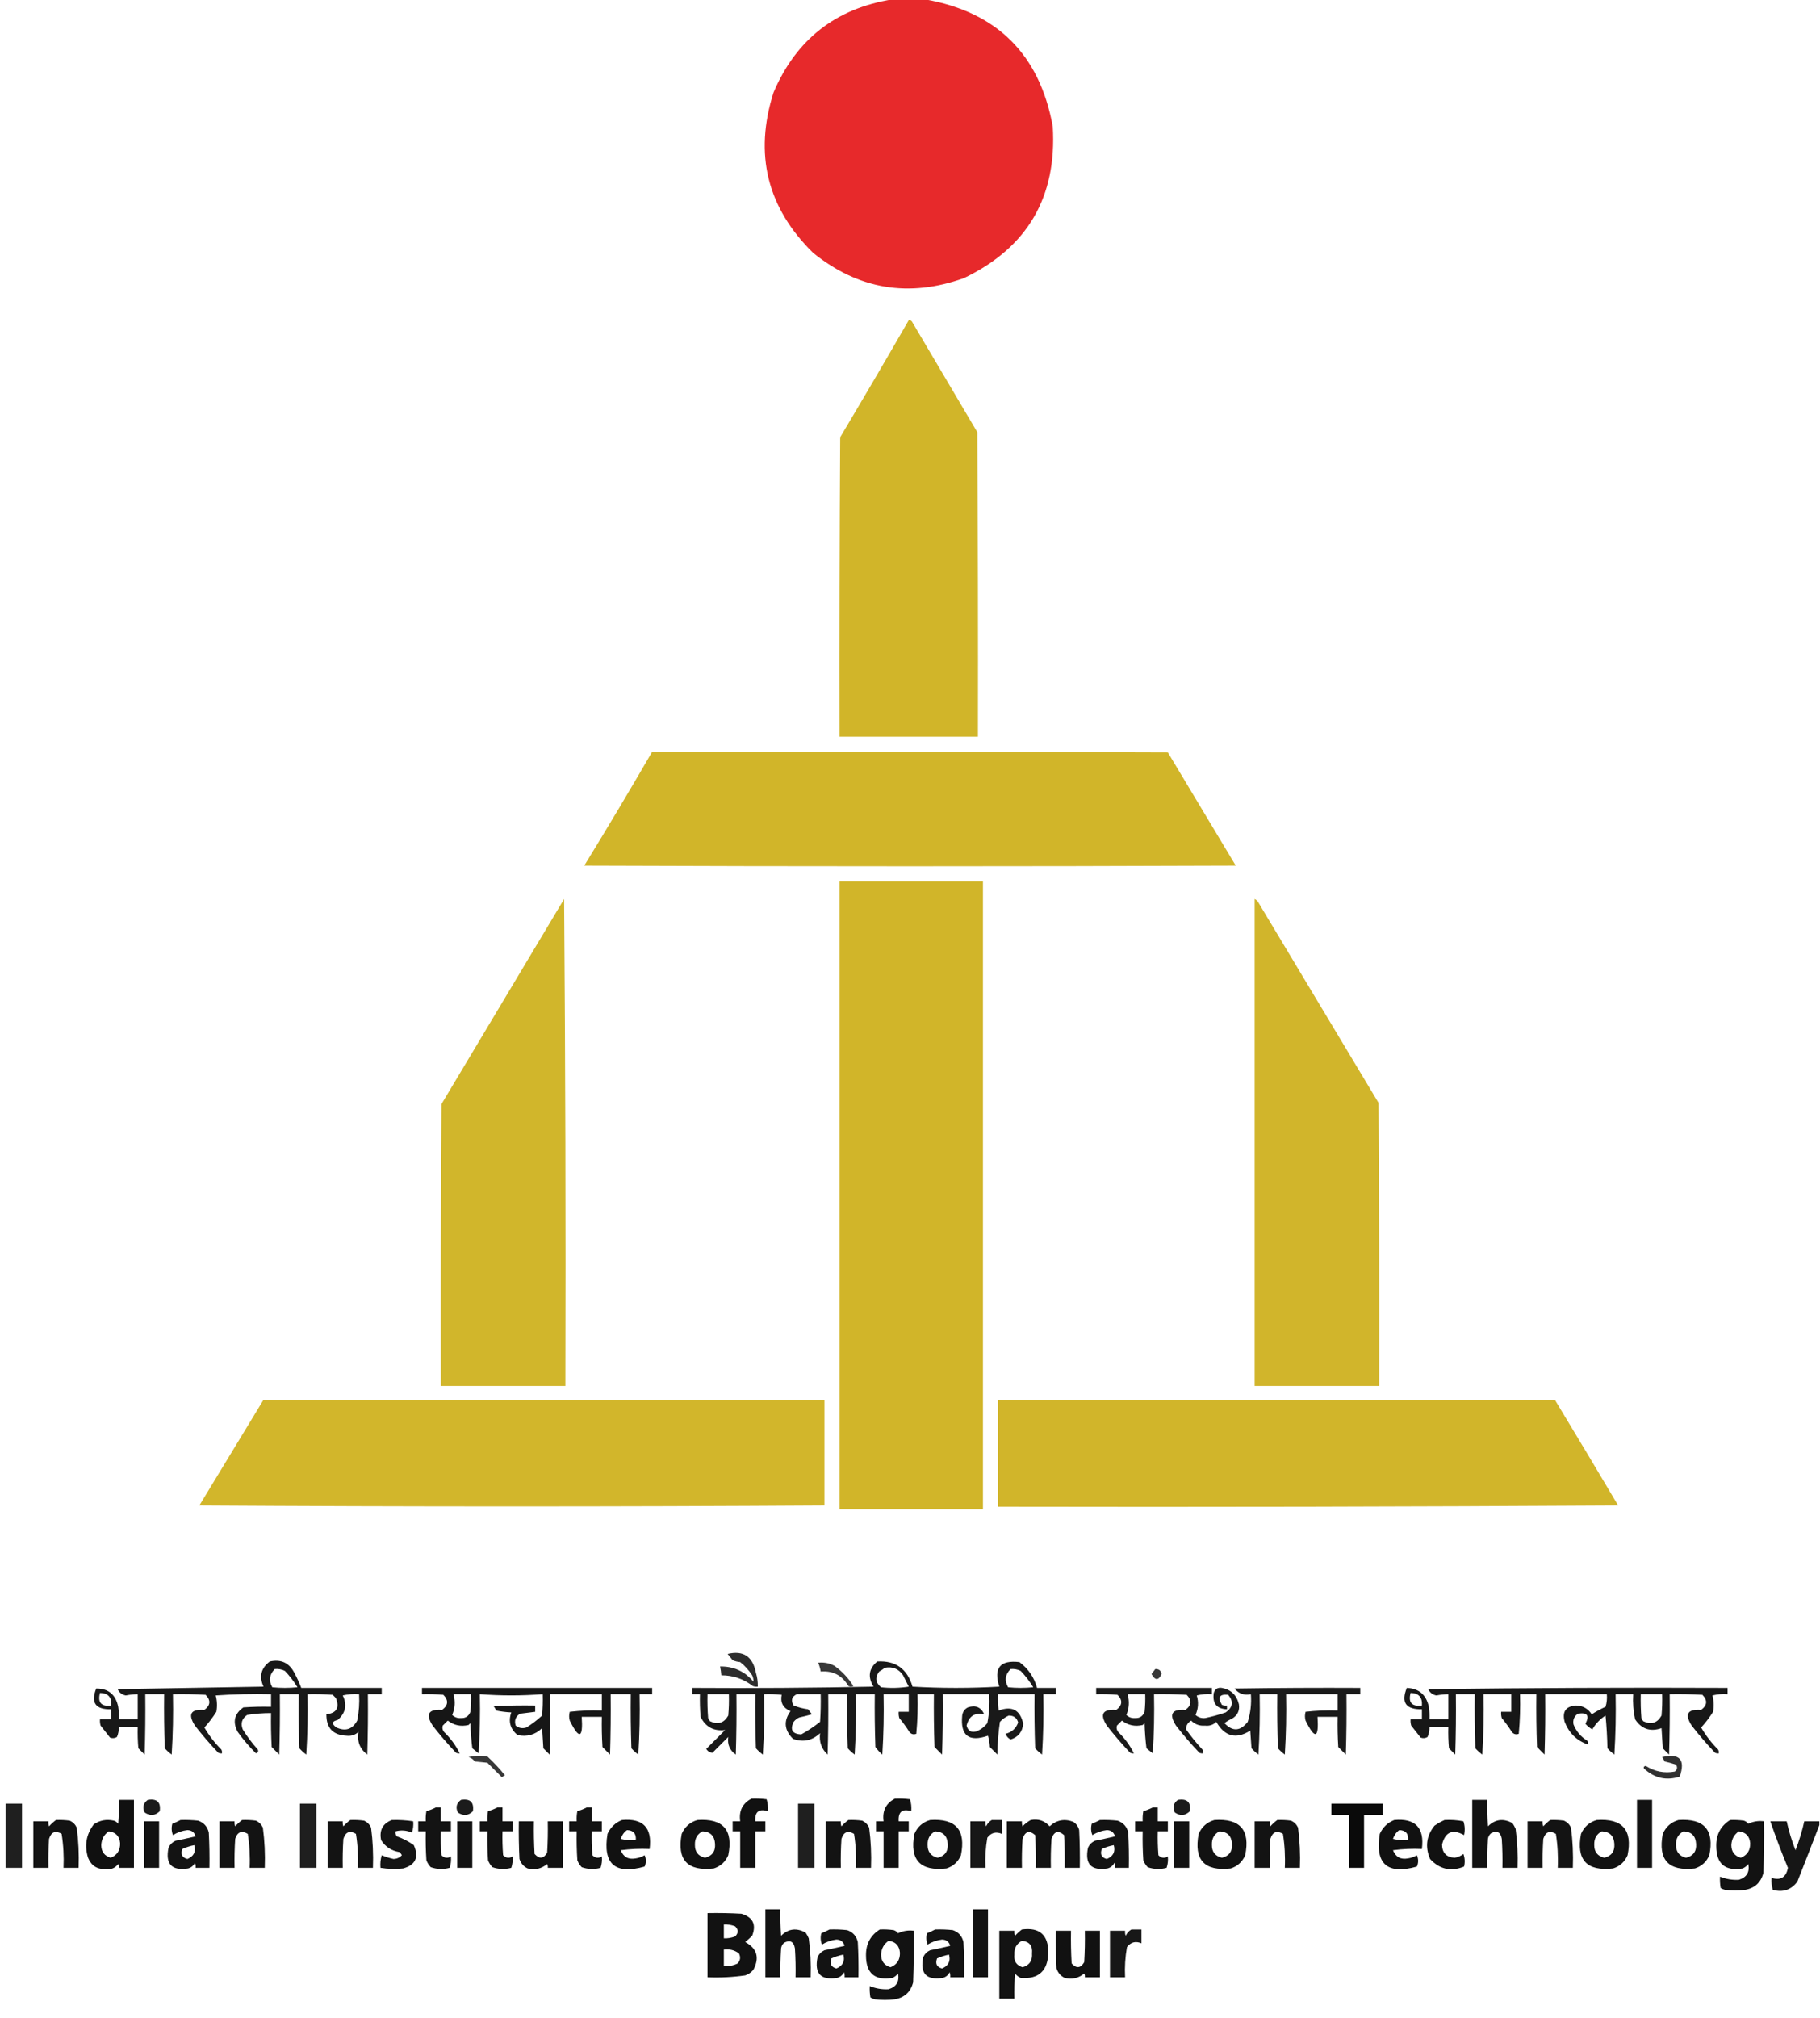 <?xml version="1.0" encoding="UTF-8"?>
<!DOCTYPE svg PUBLIC "-//W3C//DTD SVG 1.1//EN" "http://www.w3.org/Graphics/SVG/1.1/DTD/svg11.dtd">
<svg xmlns="http://www.w3.org/2000/svg" version="1.1" width="1447px" height="1604px" style="shape-rendering:geometricPrecision; text-rendering:geometricPrecision; image-rendering:optimizeQuality; fill-rule:evenodd; clip-rule:evenodd" xmlns:xlink="http://www.w3.org/1999/xlink">
<g><path style="opacity:0.992" fill="#e6282a" d="M 709.5,-0.5 C 718.167,-0.5 726.833,-0.5 735.5,-0.5C 792.708,9.541 826.542,43.208 837,100.5C 840.39,156.571 816.89,196.738 766.5,221C 722.634,236.757 682.634,230.09 646.5,201C 609.896,165.082 599.396,122.582 615,73.5C 632.943,31.377 664.443,6.711 709.5,-0.5 Z"/></g>
<g><path style="opacity:0.996" fill="#d1b529" d="M 722.5,254.5 C 723.496,254.414 724.329,254.748 725,255.5C 742.333,284.833 759.667,314.167 777,343.5C 777.5,424.166 777.667,504.833 777.5,585.5C 740.833,585.5 704.167,585.5 667.5,585.5C 667.333,506.166 667.5,426.833 668,347.5C 686.421,316.595 704.588,285.595 722.5,254.5 Z"/></g>
<g><path style="opacity:0.993" fill="#d1b529" d="M 518.5,597.5 C 655.167,597.333 791.834,597.5 928.5,598C 946.5,628 964.5,658 982.5,688C 809.833,688.667 637.167,688.667 464.5,688C 482.9,658.026 500.9,627.859 518.5,597.5 Z"/></g>
<g><path style="opacity:0.999" fill="#d1b529" d="M 667.5,700.5 C 705.5,700.5 743.5,700.5 781.5,700.5C 781.5,866.833 781.5,1033.17 781.5,1199.5C 743.5,1199.5 705.5,1199.5 667.5,1199.5C 667.5,1033.17 667.5,866.833 667.5,700.5 Z"/></g>
<g><path style="opacity:0.986" fill="#d1b529" d="M 448.5,714.5 C 449.5,843.332 449.833,972.332 449.5,1101.5C 416.5,1101.5 383.5,1101.5 350.5,1101.5C 350.333,1026.83 350.5,952.166 351,877.5C 383.511,823.139 416.011,768.806 448.5,714.5 Z"/></g>
<g><path style="opacity:0.985" fill="#d1b529" d="M 997.5,714.5 C 998.458,714.953 999.292,715.619 1000,716.5C 1032,769.833 1064,823.167 1096,876.5C 1096.5,951.499 1096.67,1026.5 1096.5,1101.5C 1063.5,1101.5 1030.5,1101.5 997.5,1101.5C 997.5,972.5 997.5,843.5 997.5,714.5 Z"/></g>
<g><path style="opacity:0.988" fill="#d1b529" d="M 209.5,1112.5 C 358.167,1112.5 506.833,1112.5 655.5,1112.5C 655.5,1140.5 655.5,1168.5 655.5,1196.5C 489.833,1197.54 324.166,1197.54 158.5,1196.5C 175.511,1168.47 192.511,1140.47 209.5,1112.5 Z"/></g>
<g><path style="opacity:0.99" fill="#d1b529" d="M 793.5,1112.5 C 941.167,1112.33 1088.83,1112.5 1236.5,1113C 1253.29,1140.75 1269.96,1168.58 1286.5,1196.5C 1122.17,1197.5 957.835,1197.83 793.5,1197.5C 793.5,1169.17 793.5,1140.83 793.5,1112.5 Z"/></g>
<g><path style="opacity:0.821" fill="#000000" d="M 578.5,1314.5 C 590.988,1311.52 598.488,1316.52 601,1329.5C 602.108,1333.09 602.608,1336.75 602.5,1340.5C 601.127,1340.66 599.793,1340.49 598.5,1340C 591.136,1334.32 582.803,1331.48 573.5,1331.5C 573.326,1329.14 572.993,1326.81 572.5,1324.5C 583.237,1324.29 592.071,1328.29 599,1336.5C 599.122,1334.83 598.788,1333.16 598,1331.5C 595.399,1327.45 592.232,1323.95 588.5,1321C 586.423,1320.81 584.423,1320.31 582.5,1319.5C 581.113,1317.79 579.779,1316.12 578.5,1314.5 Z"/></g>
<g><path style="opacity:0.903" fill="#000000" d="M 214.5,1320.5 C 223.361,1318.52 229.861,1321.52 234,1329.5C 236.146,1333.44 237.979,1337.44 239.5,1341.5C 260.833,1341.5 282.167,1341.5 303.5,1341.5C 303.5,1343.17 303.5,1344.83 303.5,1346.5C 299.833,1346.5 296.167,1346.5 292.5,1346.5C 292.667,1362.5 292.5,1378.5 292,1394.5C 286.095,1390.03 283.762,1384.03 285,1376.5C 282.347,1378.94 279.18,1379.94 275.5,1379.5C 264.712,1379.04 259.378,1373.38 259.5,1362.5C 267.658,1361.52 270.158,1357.19 267,1349.5C 266.167,1348.67 265.333,1347.83 264.5,1347C 257.842,1346.5 251.175,1346.33 244.5,1346.5C 244.833,1362.51 244.499,1378.51 243.5,1394.5C 241.517,1393.02 239.684,1391.35 238,1389.5C 237.5,1375.17 237.333,1360.84 237.5,1346.5C 232.5,1346.5 227.5,1346.5 222.5,1346.5C 222.667,1362.5 222.5,1378.5 222,1394.5C 220,1392.5 218,1390.5 216,1388.5C 215.5,1379.51 215.334,1370.51 215.5,1361.5C 209.129,1361.49 202.796,1361.99 196.5,1363C 192.295,1365.95 191.128,1369.78 193,1374.5C 196.513,1380.19 200.513,1385.52 205,1390.5C 205.601,1391.97 205.101,1392.97 203.5,1393.5C 198.203,1388.25 193.369,1382.58 189,1376.5C 184.788,1368.62 186.288,1362.12 193.5,1357C 200.826,1356.5 208.159,1356.33 215.5,1356.5C 215.5,1353.17 215.5,1349.83 215.5,1346.5C 200.818,1346.17 186.152,1346.5 171.5,1347.5C 172.606,1351.78 172.772,1356.11 172,1360.5C 169.203,1364.96 166.036,1369.13 162.5,1373C 166.22,1379.39 170.72,1385.23 176,1390.5C 176.483,1391.45 176.649,1392.45 176.5,1393.5C 175.448,1393.65 174.448,1393.48 173.5,1393C 166.959,1386.13 160.793,1378.96 155,1371.5C 149.144,1362.38 151.644,1358.22 162.5,1359C 167.395,1355.34 167.728,1351.34 163.5,1347C 154.84,1346.5 146.173,1346.33 137.5,1346.5C 137.833,1362.51 137.499,1378.51 136.5,1394.5C 134.517,1393.02 132.684,1391.35 131,1389.5C 130.5,1375.17 130.333,1360.84 130.5,1346.5C 125.5,1346.5 120.5,1346.5 115.5,1346.5C 115.667,1362.5 115.5,1378.5 115,1394.5C 113.333,1392.83 111.667,1391.17 110,1389.5C 109.501,1383.84 109.334,1378.18 109.5,1372.5C 104.5,1372.5 99.5,1372.5 94.5,1372.5C 94.579,1375.27 94.079,1377.94 93,1380.5C 91.274,1381.58 89.441,1381.74 87.5,1381C 85,1377.83 82.5,1374.67 80,1371.5C 79.507,1369.87 79.34,1368.2 79.5,1366.5C 82.5,1366.5 85.5,1366.5 88.5,1366.5C 88.5,1363.83 88.5,1361.17 88.5,1358.5C 75.98,1358.84 71.98,1353.34 76.5,1342C 86.112,1341.92 91.945,1346.75 94,1356.5C 94.498,1359.82 94.665,1363.15 94.5,1366.5C 99.5,1366.5 104.5,1366.5 109.5,1366.5C 109.5,1359.83 109.5,1353.17 109.5,1346.5C 106.31,1346.56 103.143,1346.89 100,1347.5C 97.038,1346.96 94.871,1345.29 93.5,1342.5C 132.167,1341.83 170.833,1341.17 209.5,1340.5C 205.869,1332.41 207.536,1325.74 214.5,1320.5 Z M 218.5,1326.5 C 221.32,1326.25 223.986,1326.75 226.5,1328C 230.318,1331.97 233.651,1336.31 236.5,1341C 229.833,1341.67 223.167,1341.67 216.5,1341C 213.479,1335.65 214.146,1330.81 218.5,1326.5 Z M 79.5,1345.5 C 85.982,1345.65 88.982,1348.98 88.5,1355.5C 80.496,1356.5 77.496,1353.17 79.5,1345.5 Z M 272.5,1347.5 C 276.634,1346.52 280.968,1346.18 285.5,1346.5C 285.884,1353.59 285.384,1360.59 284,1367.5C 280.23,1374.41 274.73,1376.25 267.5,1373C 263.433,1370.02 263.766,1368.02 268.5,1367C 274.802,1361.45 276.135,1354.95 272.5,1347.5 Z"/></g>
<g><path style="opacity:0.899" fill="#000000" d="M 697.5,1320.5 C 712.031,1319.68 721.365,1326.34 725.5,1340.5C 748.5,1341.83 771.5,1341.83 794.5,1340.5C 789.814,1325.69 795.148,1319.19 810.5,1321C 817.525,1326.21 822.192,1333.05 824.5,1341.5C 829.5,1341.5 834.5,1341.5 839.5,1341.5C 839.5,1343.17 839.5,1344.83 839.5,1346.5C 836.167,1346.5 832.833,1346.5 829.5,1346.5C 829.833,1362.51 829.499,1378.51 828.5,1394.5C 826.517,1393.02 824.684,1391.35 823,1389.5C 822.5,1375.17 822.333,1360.84 822.5,1346.5C 812.833,1346.5 803.167,1346.5 793.5,1346.5C 793.334,1350.85 793.501,1355.18 794,1359.5C 804.611,1355.55 811.111,1359.05 813.5,1370C 812.908,1376.42 809.575,1380.59 803.5,1382.5C 801.6,1381.55 800.267,1380.05 799.5,1378C 804.442,1376.72 807.775,1373.72 809.5,1369C 808.453,1365.3 805.953,1363.47 802,1363.5C 799.314,1364.68 796.981,1366.34 795,1368.5C 793.725,1377.06 793.058,1385.73 793,1394.5C 791,1392.5 789,1390.5 787,1388.5C 786.821,1385.45 786.321,1382.45 785.5,1379.5C 770.279,1384.77 763.445,1379.44 765,1363.5C 765.406,1360.51 766.906,1358.34 769.5,1357C 775.634,1354.97 779.967,1356.8 782.5,1362.5C 775.014,1360.92 770.347,1363.92 768.5,1371.5C 769.633,1375.81 772.3,1377.31 776.5,1376C 779.902,1374.6 782.736,1372.43 785,1369.5C 786.432,1361.95 786.932,1354.28 786.5,1346.5C 774.167,1346.5 761.833,1346.5 749.5,1346.5C 749.667,1362.5 749.5,1378.5 749,1394.5C 747,1392.5 745,1390.5 743,1388.5C 742.5,1374.5 742.333,1360.5 742.5,1346.5C 738.167,1346.5 733.833,1346.5 729.5,1346.5C 729.82,1357.08 729.487,1367.58 728.5,1378C 726.299,1378.82 724.466,1378.32 723,1376.5C 720.578,1372.66 717.911,1368.99 715,1365.5C 714.506,1363.87 714.34,1362.2 714.5,1360.5C 717.167,1360.5 719.833,1360.5 722.5,1360.5C 722.5,1355.83 722.5,1351.17 722.5,1346.5C 715.833,1346.5 709.167,1346.5 702.5,1346.5C 702.833,1362.51 702.499,1378.51 701.5,1394.5C 699.443,1392.73 697.61,1390.73 696,1388.5C 695.5,1374.5 695.333,1360.5 695.5,1346.5C 690.5,1346.5 685.5,1346.5 680.5,1346.5C 680.833,1362.51 680.499,1378.51 679.5,1394.5C 677.517,1393.02 675.684,1391.35 674,1389.5C 673.5,1375.17 673.333,1360.84 673.5,1346.5C 668.5,1346.5 663.5,1346.5 658.5,1346.5C 658.667,1362.5 658.5,1378.5 658,1394.5C 653.109,1389.98 651.109,1384.31 652,1377.5C 645.72,1383.41 638.553,1384.91 630.5,1382C 623.524,1375.15 622.857,1367.82 628.5,1360C 622.56,1357.44 620.226,1353.11 621.5,1347C 616.845,1346.5 612.179,1346.33 607.5,1346.5C 607.833,1362.51 607.499,1378.51 606.5,1394.5C 604.517,1393.02 602.684,1391.35 601,1389.5C 600.5,1375.17 600.333,1360.84 600.5,1346.5C 595.5,1346.5 590.5,1346.5 585.5,1346.5C 585.667,1362.5 585.5,1378.5 585,1394.5C 580.163,1391.13 578.163,1386.46 579,1380.5C 574.833,1384.67 570.667,1388.83 566.5,1393C 564.432,1392.98 562.766,1391.98 561.5,1390C 566.5,1385 571.5,1380 576.5,1375C 567.44,1376.06 560.94,1372.56 557,1364.5C 556.501,1358.51 556.334,1352.51 556.5,1346.5C 554.5,1346.5 552.5,1346.5 550.5,1346.5C 550.5,1344.83 550.5,1343.17 550.5,1341.5C 598.505,1341.83 646.505,1341.5 694.5,1340.5C 689.744,1332.78 690.744,1326.11 697.5,1320.5 Z M 703.5,1325.5 C 709.661,1324.33 714.494,1326.33 718,1331.5C 719.5,1334.5 721,1337.5 722.5,1340.5C 715.189,1341.66 707.856,1341.83 700.5,1341C 696.056,1337.29 695.556,1333.12 699,1328.5C 700.652,1327.6 702.152,1326.6 703.5,1325.5 Z M 803.5,1326.5 C 806.32,1326.25 808.986,1326.75 811.5,1328C 815.318,1331.97 818.651,1336.31 821.5,1341C 814.833,1341.67 808.167,1341.67 801.5,1341C 798.479,1335.65 799.146,1330.81 803.5,1326.5 Z M 562.5,1346.5 C 568.167,1346.5 573.833,1346.5 579.5,1346.5C 579.666,1352.18 579.499,1357.84 579,1363.5C 575.608,1369.47 570.774,1370.97 564.5,1368C 563.874,1367.25 563.374,1366.42 563,1365.5C 562.5,1359.18 562.334,1352.84 562.5,1346.5 Z M 633.5,1346.5 C 639.833,1346.5 646.167,1346.5 652.5,1346.5C 652.666,1353.84 652.5,1361.17 652,1368.5C 647.251,1372.26 642.251,1375.59 637,1378.5C 629.958,1378.13 627.958,1374.8 631,1368.5C 632.214,1366.95 633.714,1365.78 635.5,1365C 638.864,1364.27 642.197,1363.44 645.5,1362.5C 644.5,1361.17 643.5,1359.83 642.5,1358.5C 638.489,1357.97 634.656,1356.97 631,1355.5C 628.578,1351.52 629.411,1348.52 633.5,1346.5 Z"/></g>
<g><path style="opacity:0.783" fill="#000000" d="M 650.5,1321.5 C 655.121,1320.99 659.454,1321.83 663.5,1324C 669.544,1328.38 674.544,1333.71 678.5,1340C 677.167,1340.67 675.833,1340.67 674.5,1340C 669.551,1331.54 662.218,1327.71 652.5,1328.5C 652.122,1326.08 651.455,1323.75 650.5,1321.5 Z"/></g>
<g><path style="opacity:0.775" fill="#000000" d="M 918.5,1326.5 C 921.352,1326.35 923.019,1327.69 923.5,1330.5C 921.108,1335.74 918.442,1335.74 915.5,1330.5C 916.524,1329.15 917.524,1327.81 918.5,1326.5 Z"/></g>
<g><path style="opacity:0.914" fill="#000000" d="M 335.5,1341.5 C 396.5,1341.5 457.5,1341.5 518.5,1341.5C 518.5,1343.17 518.5,1344.83 518.5,1346.5C 515.167,1346.5 511.833,1346.5 508.5,1346.5C 508.833,1362.51 508.499,1378.51 507.5,1394.5C 505.517,1393.02 503.684,1391.35 502,1389.5C 501.5,1375.17 501.333,1360.84 501.5,1346.5C 496.167,1346.5 490.833,1346.5 485.5,1346.5C 485.667,1362.5 485.5,1378.5 485,1394.5C 483,1392.5 481,1390.5 479,1388.5C 478.5,1380.51 478.334,1372.51 478.5,1364.5C 473.167,1364.5 467.833,1364.5 462.5,1364.5C 463.668,1381.72 460.502,1382.72 453,1367.5C 452.333,1365.17 452.333,1362.83 453,1360.5C 461.415,1359.52 469.915,1359.18 478.5,1359.5C 478.5,1355.17 478.5,1350.83 478.5,1346.5C 464.833,1346.5 451.167,1346.5 437.5,1346.5C 437.667,1362.5 437.5,1378.5 437,1394.5C 435.333,1392.83 433.667,1391.17 432,1389.5C 431.667,1384.17 431.333,1378.83 431,1373.5C 425.51,1378.77 419.01,1380.61 411.5,1379C 405.634,1374.21 403.968,1368.21 406.5,1361C 402.459,1360.83 398.459,1360.33 394.5,1359.5C 393.96,1358.25 393.293,1357.09 392.5,1356C 403.495,1355.5 414.495,1355.33 425.5,1355.5C 425.5,1357.17 425.5,1358.83 425.5,1360.5C 421.51,1361 417.51,1361.5 413.5,1362C 409.874,1364.25 408.707,1367.42 410,1371.5C 412.497,1373.48 415.331,1373.98 418.5,1373C 422.951,1370.22 427.117,1367.05 431,1363.5C 431.499,1357.84 431.666,1352.18 431.5,1346.5C 414.84,1347.78 398.173,1347.78 381.5,1346.5C 381.833,1362.18 381.499,1377.85 380.5,1393.5C 378.833,1392.17 377.167,1390.83 375.5,1389.5C 374.669,1382.86 374.169,1376.19 374,1369.5C 373.5,1370 373,1370.5 372.5,1371C 366.361,1372.45 360.861,1371.28 356,1367.5C 354.667,1368.83 353.333,1370.17 352,1371.5C 351.48,1373.29 351.813,1374.96 353,1376.5C 358.221,1381.53 362.387,1387.2 365.5,1393.5C 364.448,1393.65 363.448,1393.48 362.5,1393C 355.959,1386.13 349.793,1378.96 344,1371.5C 338.144,1362.38 340.644,1358.22 351.5,1359C 356.395,1355.34 356.728,1351.34 352.5,1347C 346.843,1346.5 341.176,1346.33 335.5,1346.5C 335.5,1344.83 335.5,1343.17 335.5,1341.5 Z M 360.5,1346.5 C 365.167,1346.5 369.833,1346.5 374.5,1346.5C 374.666,1351.18 374.499,1355.85 374,1360.5C 372.677,1364 370.177,1365.66 366.5,1365.5C 363.771,1365.71 361.438,1364.87 359.5,1363C 361.791,1357.67 362.124,1352.17 360.5,1346.5 Z"/></g>
<g><path style="opacity:0.895" fill="#000000" d="M 871.5,1341.5 C 902.167,1341.5 932.833,1341.5 963.5,1341.5C 963.5,1343.17 963.5,1344.83 963.5,1346.5C 959.445,1346.18 955.445,1346.51 951.5,1347.5C 953.068,1352.84 952.735,1358 950.5,1363C 952.609,1364.91 955.109,1365.74 958,1365.5C 963.537,1364.38 969.037,1362.88 974.5,1361C 980.223,1356.94 980.89,1352.27 976.5,1347C 969.559,1346.28 967.893,1348.95 971.5,1355C 972.793,1355.49 974.127,1355.66 975.5,1355.5C 975.5,1356.5 975.5,1357.5 975.5,1358.5C 967.318,1358.19 963.818,1353.86 965,1345.5C 966.018,1342.32 968.185,1340.98 971.5,1341.5C 978.707,1342.87 983.207,1347.2 985,1354.5C 985.76,1359.48 983.927,1363.32 979.5,1366C 977.336,1366.91 975.336,1368.08 973.5,1369.5C 979.921,1376.37 986.087,1376.04 992,1368.5C 994.239,1361.37 995.073,1354.03 994.5,1346.5C 989.151,1347.61 984.818,1346.11 981.5,1342C 1014.83,1341.5 1048.17,1341.33 1081.5,1341.5C 1081.5,1343.17 1081.5,1344.83 1081.5,1346.5C 1077.83,1346.5 1074.17,1346.5 1070.5,1346.5C 1070.67,1362.5 1070.5,1378.5 1070,1394.5C 1068,1392.5 1066,1390.5 1064,1388.5C 1063.5,1380.51 1063.33,1372.51 1063.5,1364.5C 1058.17,1364.5 1052.83,1364.5 1047.5,1364.5C 1048.67,1381.72 1045.5,1382.72 1038,1367.5C 1037.33,1365.17 1037.33,1362.83 1038,1360.5C 1046.41,1359.52 1054.91,1359.18 1063.5,1359.5C 1063.5,1355.17 1063.5,1350.83 1063.5,1346.5C 1049.83,1346.5 1036.17,1346.5 1022.5,1346.5C 1022.83,1362.51 1022.5,1378.51 1021.5,1394.5C 1019.52,1393.02 1017.68,1391.35 1016,1389.5C 1015.5,1375.17 1015.33,1360.84 1015.5,1346.5C 1010.83,1346.5 1006.17,1346.5 1001.5,1346.5C 1001.83,1362.51 1001.5,1378.51 1000.5,1394.5C 998.517,1393.02 996.684,1391.35 995,1389.5C 994.667,1384.83 994.333,1380.17 994,1375.5C 982.73,1382.52 973.73,1380.19 967,1368.5C 964.575,1370.92 961.575,1371.92 958,1371.5C 953.706,1371.85 950.04,1370.52 947,1367.5C 944.243,1369.2 942.91,1371.54 943,1374.5C 946.955,1380.12 951.288,1385.46 956,1390.5C 956.483,1391.45 956.649,1392.45 956.5,1393.5C 955.448,1393.65 954.448,1393.48 953.5,1393C 946.959,1386.13 940.793,1378.96 935,1371.5C 929.144,1362.38 931.644,1358.22 942.5,1359C 947.395,1355.34 947.728,1351.34 943.5,1347C 934.84,1346.5 926.173,1346.33 917.5,1346.5C 917.833,1362.18 917.499,1377.85 916.5,1393.5C 914.833,1392.17 913.167,1390.83 911.5,1389.5C 910.669,1382.86 910.169,1376.19 910,1369.5C 909.5,1370 909,1370.5 908.5,1371C 902.361,1372.45 896.861,1371.28 892,1367.5C 890.667,1368.83 889.333,1370.17 888,1371.5C 887.48,1373.29 887.813,1374.96 889,1376.5C 894.221,1381.53 898.387,1387.2 901.5,1393.5C 900.448,1393.65 899.448,1393.48 898.5,1393C 891.959,1386.13 885.793,1378.96 880,1371.5C 874.144,1362.38 876.644,1358.22 887.5,1359C 892.395,1355.34 892.728,1351.34 888.5,1347C 882.843,1346.5 877.176,1346.33 871.5,1346.5C 871.5,1344.83 871.5,1343.17 871.5,1341.5 Z M 896.5,1346.5 C 901.167,1346.5 905.833,1346.5 910.5,1346.5C 910.666,1351.18 910.499,1355.85 910,1360.5C 908.677,1364 906.177,1365.66 902.5,1365.5C 899.771,1365.71 897.438,1364.87 895.5,1363C 897.791,1357.67 898.124,1352.17 896.5,1346.5 Z"/></g>
<g><path style="opacity:0.909" fill="#000000" d="M 1118.5,1341.5 C 1128.08,1341.9 1133.92,1346.9 1136,1356.5C 1136.5,1359.82 1136.67,1363.15 1136.5,1366.5C 1141.5,1366.5 1146.5,1366.5 1151.5,1366.5C 1151.5,1359.83 1151.5,1353.17 1151.5,1346.5C 1148.31,1346.56 1145.14,1346.89 1142,1347.5C 1139.04,1346.96 1136.87,1345.29 1135.5,1342.5C 1214.83,1341.5 1294.16,1341.17 1373.5,1341.5C 1373.5,1343.17 1373.5,1344.83 1373.5,1346.5C 1369.45,1346.18 1365.45,1346.51 1361.5,1347.5C 1362.61,1351.78 1362.77,1356.11 1362,1360.5C 1359.2,1364.96 1356.04,1369.13 1352.5,1373C 1356.22,1379.39 1360.72,1385.23 1366,1390.5C 1366.48,1391.45 1366.65,1392.45 1366.5,1393.5C 1365.45,1393.65 1364.45,1393.48 1363.5,1393C 1356.96,1386.13 1350.79,1378.96 1345,1371.5C 1339.14,1362.38 1341.64,1358.22 1352.5,1359C 1357.39,1355.34 1357.73,1351.34 1353.5,1347C 1344.84,1346.5 1336.17,1346.33 1327.5,1346.5C 1327.67,1362.5 1327.5,1378.5 1327,1394.5C 1325.33,1392.83 1323.67,1391.17 1322,1389.5C 1321.67,1384.17 1321.33,1378.83 1321,1373.5C 1312.11,1376.58 1305.11,1374.25 1300,1366.5C 1298.58,1359.95 1298.08,1353.28 1298.5,1346.5C 1293.83,1346.5 1289.17,1346.5 1284.5,1346.5C 1284.83,1362.51 1284.5,1378.51 1283.5,1394.5C 1281.52,1393.02 1279.68,1391.35 1278,1389.5C 1277.83,1380.81 1277.33,1372.15 1276.5,1363.5C 1272.1,1366.31 1268.6,1369.97 1266,1374.5C 1263.87,1373.37 1262.03,1371.87 1260.5,1370C 1263.96,1363.44 1261.96,1360.78 1254.5,1362C 1251.53,1364.11 1250.36,1366.94 1251,1370.5C 1253.22,1376.06 1256.89,1380.39 1262,1383.5C 1262.48,1384.45 1262.65,1385.45 1262.5,1386.5C 1253.62,1383.46 1247.46,1377.46 1244,1368.5C 1241.86,1360.42 1244.86,1356.08 1253,1355.5C 1258.41,1355.62 1262.58,1357.96 1265.5,1362.5C 1269.01,1360.25 1272.67,1358.25 1276.5,1356.5C 1277.49,1353.23 1277.82,1349.9 1277.5,1346.5C 1261.17,1346.5 1244.83,1346.5 1228.5,1346.5C 1228.67,1362.5 1228.5,1378.5 1228,1394.5C 1226,1392.5 1224,1390.5 1222,1388.5C 1221.5,1374.5 1221.33,1360.5 1221.5,1346.5C 1217.17,1346.5 1212.83,1346.5 1208.5,1346.5C 1208.82,1357.08 1208.49,1367.58 1207.5,1378C 1205.3,1378.82 1203.47,1378.32 1202,1376.5C 1199.58,1372.66 1196.91,1368.99 1194,1365.5C 1193.51,1363.87 1193.34,1362.2 1193.5,1360.5C 1196.17,1360.5 1198.83,1360.5 1201.5,1360.5C 1201.5,1355.83 1201.5,1351.17 1201.5,1346.5C 1194.17,1346.5 1186.83,1346.5 1179.5,1346.5C 1179.83,1362.51 1179.5,1378.51 1178.5,1394.5C 1176.52,1393.02 1174.68,1391.35 1173,1389.5C 1172.5,1375.17 1172.33,1360.84 1172.5,1346.5C 1167.5,1346.5 1162.5,1346.5 1157.5,1346.5C 1157.67,1362.5 1157.5,1378.5 1157,1394.5C 1155.33,1392.83 1153.67,1391.17 1152,1389.5C 1151.5,1383.84 1151.33,1378.18 1151.5,1372.5C 1146.5,1372.5 1141.5,1372.5 1136.5,1372.5C 1136.58,1375.27 1136.08,1377.94 1135,1380.5C 1133.27,1381.58 1131.44,1381.74 1129.5,1381C 1127,1377.83 1124.5,1374.67 1122,1371.5C 1121.51,1369.87 1121.34,1368.2 1121.5,1366.5C 1124.5,1366.5 1127.5,1366.5 1130.5,1366.5C 1130.5,1363.83 1130.5,1361.17 1130.5,1358.5C 1117.73,1358.75 1113.73,1353.09 1118.5,1341.5 Z M 1121.5,1345.5 C 1127.98,1345.65 1130.98,1348.98 1130.5,1355.5C 1122.5,1356.5 1119.5,1353.17 1121.5,1345.5 Z M 1304.5,1346.5 C 1310.17,1346.5 1315.83,1346.5 1321.5,1346.5C 1321.67,1352.18 1321.5,1357.84 1321,1363.5C 1317.61,1369.47 1312.77,1370.97 1306.5,1368C 1305.87,1367.25 1305.37,1366.42 1305,1365.5C 1304.5,1359.18 1304.33,1352.84 1304.5,1346.5 Z"/></g>
<g><path style="opacity:0.778" fill="#000000" d="M 372.5,1396.5 C 377.316,1395.35 382.316,1395.18 387.5,1396C 392.534,1400.7 397.2,1405.7 401.5,1411C 400.584,1411.37 399.75,1411.87 399,1412.5C 395.167,1408.67 391.333,1404.83 387.5,1401C 384.167,1400.67 380.833,1400.33 377.5,1400C 376.211,1398.2 374.544,1397.03 372.5,1396.5 Z"/></g>
<g><path style="opacity:0.812" fill="#000000" d="M 1321.5,1396.5 C 1335.45,1393.3 1340.11,1398.47 1335.5,1412C 1324.75,1415.42 1315.25,1413.25 1307,1405.5C 1306.57,1404.4 1307.07,1403.73 1308.5,1403.5C 1315.54,1408.01 1323.21,1409.51 1331.5,1408C 1333.52,1406.44 1333.85,1404.61 1332.5,1402.5C 1329.55,1401.51 1326.55,1400.68 1323.5,1400C 1322.92,1398.7 1322.25,1397.53 1321.5,1396.5 Z"/></g>
<g><path style="opacity:0.931" fill="#000000" d="M 597.5,1429.5 C 601.514,1429.33 605.514,1429.5 609.5,1430C 610.451,1433.06 610.784,1436.22 610.5,1439.5C 603.357,1437.3 600.024,1439.97 600.5,1447.5C 603.167,1447.5 605.833,1447.5 608.5,1447.5C 608.5,1450.17 608.5,1452.83 608.5,1455.5C 605.833,1455.5 603.167,1455.5 600.5,1455.5C 600.5,1465.17 600.5,1474.83 600.5,1484.5C 596.5,1484.5 592.5,1484.5 588.5,1484.5C 588.5,1474.83 588.5,1465.17 588.5,1455.5C 586.5,1455.5 584.5,1455.5 582.5,1455.5C 582.5,1452.83 582.5,1450.17 582.5,1447.5C 584.5,1447.5 586.5,1447.5 588.5,1447.5C 587.345,1439.24 590.345,1433.24 597.5,1429.5 Z"/></g>
<g><path style="opacity:0.931" fill="#000000" d="M 711.5,1429.5 C 715.514,1429.33 719.514,1429.5 723.5,1430C 724.451,1433.06 724.784,1436.22 724.5,1439.5C 717.357,1437.3 714.024,1439.97 714.5,1447.5C 717.167,1447.5 719.833,1447.5 722.5,1447.5C 722.5,1450.17 722.5,1452.83 722.5,1455.5C 719.833,1455.5 717.167,1455.5 714.5,1455.5C 714.5,1465.17 714.5,1474.83 714.5,1484.5C 710.5,1484.5 706.5,1484.5 702.5,1484.5C 702.5,1474.83 702.5,1465.17 702.5,1455.5C 700.5,1455.5 698.5,1455.5 696.5,1455.5C 696.5,1452.83 696.5,1450.17 696.5,1447.5C 698.5,1447.5 700.5,1447.5 702.5,1447.5C 701.345,1439.24 704.345,1433.24 711.5,1429.5 Z"/></g>
<g><path style="opacity:0.934" fill="#000000" d="M 94.5,1430.5 C 98.5,1430.5 102.5,1430.5 106.5,1430.5C 106.5,1448.5 106.5,1466.5 106.5,1484.5C 102.5,1484.5 98.5,1484.5 94.5,1484.5C 94.65,1483.45 94.483,1482.45 94,1481.5C 91.464,1484.77 88.131,1486.1 84,1485.5C 77.202,1485.77 72.535,1482.77 70,1476.5C 67.025,1466.85 68.525,1458.02 74.5,1450C 79.324,1446.68 84.657,1445.68 90.5,1447C 91.931,1447.47 93.097,1448.3 94,1449.5C 94.499,1443.18 94.666,1436.84 94.5,1430.5 Z M 86.5,1455.5 C 92.04,1456.21 95.04,1459.37 95.5,1465C 95.6,1470.66 93.1,1474.49 88,1476.5C 83.035,1475.03 80.535,1471.7 80.5,1466.5C 80.715,1461.73 82.715,1458.06 86.5,1455.5 Z"/></g>
<g><path style="opacity:0.893" fill="#000000" d="M 117.5,1430.5 C 124.827,1429.33 127.994,1432.33 127,1439.5C 123.341,1443.12 119.341,1443.45 115,1440.5C 113.08,1436.43 113.913,1433.1 117.5,1430.5 Z"/></g>
<g><path style="opacity:0.893" fill="#000000" d="M 366.5,1430.5 C 373.827,1429.33 376.994,1432.33 376,1439.5C 372.341,1443.12 368.341,1443.45 364,1440.5C 362.08,1436.43 362.913,1433.1 366.5,1430.5 Z"/></g>
<g><path style="opacity:0.893" fill="#000000" d="M 936.5,1430.5 C 943.827,1429.33 946.994,1432.33 946,1439.5C 942.341,1443.12 938.341,1443.45 934,1440.5C 932.08,1436.43 932.913,1433.1 936.5,1430.5 Z"/></g>
<g><path style="opacity:0.927" fill="#000000" d="M 1170.5,1430.5 C 1174.5,1430.5 1178.5,1430.5 1182.5,1430.5C 1182.33,1437.51 1182.5,1444.51 1183,1451.5C 1188.78,1445.84 1195.28,1445 1202.5,1449C 1203.46,1450.42 1204.29,1451.92 1205,1453.5C 1206.37,1463.78 1206.87,1474.11 1206.5,1484.5C 1202.5,1484.5 1198.5,1484.5 1194.5,1484.5C 1194.67,1476.83 1194.5,1469.16 1194,1461.5C 1193.07,1456.12 1190.24,1454.62 1185.5,1457C 1184.11,1458.17 1183.27,1459.67 1183,1461.5C 1182.5,1469.16 1182.33,1476.83 1182.5,1484.5C 1178.5,1484.5 1174.5,1484.5 1170.5,1484.5C 1170.5,1466.5 1170.5,1448.5 1170.5,1430.5 Z"/></g>
<g><path style="opacity:0.928" fill="#000000" d="M 1301.5,1430.5 C 1305.5,1430.5 1309.5,1430.5 1313.5,1430.5C 1313.5,1448.5 1313.5,1466.5 1313.5,1484.5C 1309.5,1484.5 1305.5,1484.5 1301.5,1484.5C 1301.5,1466.5 1301.5,1448.5 1301.5,1430.5 Z"/></g>
<g><path style="opacity:0.877" fill="#000000" d="M 4.5,1433.5 C 8.833,1433.5 13.167,1433.5 17.5,1433.5C 17.5,1450.5 17.5,1467.5 17.5,1484.5C 13.167,1484.5 8.833,1484.5 4.5,1484.5C 4.5,1467.5 4.5,1450.5 4.5,1433.5 Z"/></g>
<g><path style="opacity:0.877" fill="#000000" d="M 238.5,1433.5 C 242.833,1433.5 247.167,1433.5 251.5,1433.5C 251.5,1450.5 251.5,1467.5 251.5,1484.5C 247.167,1484.5 242.833,1484.5 238.5,1484.5C 238.5,1467.5 238.5,1450.5 238.5,1433.5 Z"/></g>
<g><path style="opacity:0.877" fill="#000000" d="M 634.5,1433.5 C 638.833,1433.5 643.167,1433.5 647.5,1433.5C 647.5,1450.5 647.5,1467.5 647.5,1484.5C 643.167,1484.5 638.833,1484.5 634.5,1484.5C 634.5,1467.5 634.5,1450.5 634.5,1433.5 Z"/></g>
<g><path style="opacity:0.958" fill="#000000" d="M 1058.5,1433.5 C 1072.17,1433.5 1085.83,1433.5 1099.5,1433.5C 1099.5,1436.5 1099.5,1439.5 1099.5,1442.5C 1094.5,1442.5 1089.5,1442.5 1084.5,1442.5C 1084.5,1456.5 1084.5,1470.5 1084.5,1484.5C 1080.5,1484.5 1076.5,1484.5 1072.5,1484.5C 1072.5,1470.5 1072.5,1456.5 1072.5,1442.5C 1067.83,1442.5 1063.17,1442.5 1058.5,1442.5C 1058.5,1439.5 1058.5,1436.5 1058.5,1433.5 Z"/></g>
<g><path style="opacity:0.923" fill="#000000" d="M 346.5,1436.5 C 347.833,1436.5 349.167,1436.5 350.5,1436.5C 350.5,1440.17 350.5,1443.83 350.5,1447.5C 353.167,1447.5 355.833,1447.5 358.5,1447.5C 358.5,1450.17 358.5,1452.83 358.5,1455.5C 355.833,1455.5 353.167,1455.5 350.5,1455.5C 350.334,1461.84 350.5,1468.18 351,1474.5C 353.245,1476.79 355.745,1477.12 358.5,1475.5C 358.817,1478.57 358.484,1481.57 357.5,1484.5C 352.463,1485.88 347.463,1485.71 342.5,1484C 340.959,1482.42 339.792,1480.59 339,1478.5C 338.5,1470.84 338.334,1463.17 338.5,1455.5C 336.5,1455.5 334.5,1455.5 332.5,1455.5C 332.5,1452.83 332.5,1450.17 332.5,1447.5C 334.5,1447.5 336.5,1447.5 338.5,1447.5C 338.336,1444.81 338.503,1442.15 339,1439.5C 341.672,1438.72 344.172,1437.72 346.5,1436.5 Z"/></g>
<g><path style="opacity:0.923" fill="#000000" d="M 395.5,1436.5 C 396.833,1436.5 398.167,1436.5 399.5,1436.5C 399.5,1440.17 399.5,1443.83 399.5,1447.5C 402.167,1447.5 404.833,1447.5 407.5,1447.5C 407.5,1450.17 407.5,1452.83 407.5,1455.5C 404.833,1455.5 402.167,1455.5 399.5,1455.5C 399.334,1461.84 399.5,1468.18 400,1474.5C 402.245,1476.79 404.745,1477.12 407.5,1475.5C 407.817,1478.57 407.484,1481.57 406.5,1484.5C 401.463,1485.88 396.463,1485.71 391.5,1484C 389.959,1482.42 388.792,1480.59 388,1478.5C 387.5,1470.84 387.334,1463.17 387.5,1455.5C 385.5,1455.5 383.5,1455.5 381.5,1455.5C 381.5,1452.83 381.5,1450.17 381.5,1447.5C 383.5,1447.5 385.5,1447.5 387.5,1447.5C 387.336,1444.81 387.503,1442.15 388,1439.5C 390.672,1438.72 393.172,1437.72 395.5,1436.5 Z"/></g>
<g><path style="opacity:0.923" fill="#000000" d="M 466.5,1436.5 C 467.833,1436.5 469.167,1436.5 470.5,1436.5C 470.5,1440.17 470.5,1443.83 470.5,1447.5C 473.167,1447.5 475.833,1447.5 478.5,1447.5C 478.5,1450.17 478.5,1452.83 478.5,1455.5C 475.833,1455.5 473.167,1455.5 470.5,1455.5C 470.334,1461.84 470.5,1468.18 471,1474.5C 473.245,1476.79 475.745,1477.12 478.5,1475.5C 478.817,1478.57 478.484,1481.57 477.5,1484.5C 472.463,1485.88 467.463,1485.71 462.5,1484C 460.959,1482.42 459.792,1480.59 459,1478.5C 458.5,1470.84 458.334,1463.17 458.5,1455.5C 456.5,1455.5 454.5,1455.5 452.5,1455.5C 452.5,1452.83 452.5,1450.17 452.5,1447.5C 454.5,1447.5 456.5,1447.5 458.5,1447.5C 458.336,1444.81 458.503,1442.15 459,1439.5C 461.672,1438.72 464.172,1437.72 466.5,1436.5 Z"/></g>
<g><path style="opacity:0.923" fill="#000000" d="M 916.5,1436.5 C 917.833,1436.5 919.167,1436.5 920.5,1436.5C 920.5,1440.17 920.5,1443.83 920.5,1447.5C 923.167,1447.5 925.833,1447.5 928.5,1447.5C 928.5,1450.17 928.5,1452.83 928.5,1455.5C 925.833,1455.5 923.167,1455.5 920.5,1455.5C 920.334,1461.84 920.5,1468.18 921,1474.5C 923.245,1476.79 925.745,1477.12 928.5,1475.5C 928.817,1478.57 928.484,1481.57 927.5,1484.5C 922.463,1485.88 917.463,1485.71 912.5,1484C 910.959,1482.42 909.792,1480.59 909,1478.5C 908.5,1470.84 908.334,1463.17 908.5,1455.5C 906.5,1455.5 904.5,1455.5 902.5,1455.5C 902.5,1452.83 902.5,1450.17 902.5,1447.5C 904.5,1447.5 906.5,1447.5 908.5,1447.5C 908.336,1444.81 908.503,1442.15 909,1439.5C 911.672,1438.72 914.172,1437.72 916.5,1436.5 Z"/></g>
<g><path style="opacity:0.923" fill="#000000" d="M 44.5,1446.5 C 48.182,1446.33 51.848,1446.5 55.5,1447C 58,1448.17 59.833,1450 61,1452.5C 62.403,1463.1 62.903,1473.77 62.5,1484.5C 58.5,1484.5 54.5,1484.5 50.5,1484.5C 50.914,1475.42 50.414,1466.42 49,1457.5C 44.098,1454.61 40.765,1455.94 39,1461.5C 38.5,1469.16 38.334,1476.83 38.5,1484.5C 34.5,1484.5 30.5,1484.5 26.5,1484.5C 26.5,1472.17 26.5,1459.83 26.5,1447.5C 30.5,1447.5 34.5,1447.5 38.5,1447.5C 38.343,1448.87 38.51,1450.21 39,1451.5C 40.73,1449.6 42.563,1447.93 44.5,1446.5 Z"/></g>
<g><path style="opacity:0.924" fill="#000000" d="M 143.5,1446.5 C 148.179,1446.33 152.845,1446.5 157.5,1447C 162.099,1448.6 164.932,1451.76 166,1456.5C 166.5,1465.83 166.666,1475.16 166.5,1484.5C 162.833,1484.5 159.167,1484.5 155.5,1484.5C 155.657,1483.13 155.49,1481.79 155,1480.5C 153.891,1482.81 152.057,1484.31 149.5,1485C 136.498,1487 131.331,1481.5 134,1468.5C 135.167,1466 137,1464.17 139.5,1463C 144.863,1461.94 150.196,1460.77 155.5,1459.5C 154.556,1456.27 152.389,1454.61 149,1454.5C 144.87,1454.99 141.037,1456.32 137.5,1458.5C 136.345,1455.55 136.179,1452.55 137,1449.5C 139.294,1448.58 141.461,1447.58 143.5,1446.5 Z M 154.5,1466.5 C 155.937,1471.63 154.104,1475.29 149,1477.5C 144.794,1476.41 143.461,1473.74 145,1469.5C 148.134,1468.09 151.301,1467.09 154.5,1466.5 Z"/></g>
<g><path style="opacity:0.923" fill="#000000" d="M 192.5,1446.5 C 196.182,1446.33 199.848,1446.5 203.5,1447C 206,1448.17 207.833,1450 209,1452.5C 210.403,1463.1 210.903,1473.77 210.5,1484.5C 206.5,1484.5 202.5,1484.5 198.5,1484.5C 198.914,1475.42 198.414,1466.42 197,1457.5C 192.098,1454.61 188.765,1455.94 187,1461.5C 186.5,1469.16 186.334,1476.83 186.5,1484.5C 182.5,1484.5 178.5,1484.5 174.5,1484.5C 174.5,1472.17 174.5,1459.83 174.5,1447.5C 178.5,1447.5 182.5,1447.5 186.5,1447.5C 186.343,1448.87 186.51,1450.21 187,1451.5C 188.73,1449.6 190.563,1447.93 192.5,1446.5 Z"/></g>
<g><path style="opacity:0.923" fill="#000000" d="M 278.5,1446.5 C 282.182,1446.33 285.848,1446.5 289.5,1447C 292,1448.17 293.833,1450 295,1452.5C 296.403,1463.1 296.903,1473.77 296.5,1484.5C 292.5,1484.5 288.5,1484.5 284.5,1484.5C 284.914,1475.42 284.414,1466.42 283,1457.5C 278.098,1454.61 274.765,1455.94 273,1461.5C 272.5,1469.16 272.334,1476.83 272.5,1484.5C 268.5,1484.5 264.5,1484.5 260.5,1484.5C 260.5,1472.17 260.5,1459.83 260.5,1447.5C 264.5,1447.5 268.5,1447.5 272.5,1447.5C 272.343,1448.87 272.51,1450.21 273,1451.5C 274.73,1449.6 276.563,1447.93 278.5,1446.5 Z"/></g>
<g><path style="opacity:0.919" fill="#000000" d="M 311.5,1446.5 C 317.212,1446.31 322.879,1446.65 328.5,1447.5C 328.817,1450.57 328.484,1453.57 327.5,1456.5C 323.237,1454.68 318.903,1454.34 314.5,1455.5C 314.238,1456.98 314.571,1458.31 315.5,1459.5C 320.361,1461.18 324.861,1463.51 329,1466.5C 333.222,1476.06 330.388,1482.23 320.5,1485C 314.472,1485.64 308.472,1485.47 302.5,1484.5C 302.18,1481.1 302.513,1477.77 303.5,1474.5C 306.572,1475.8 309.738,1476.8 313,1477.5C 315.644,1477.35 317.811,1476.35 319.5,1474.5C 319.023,1473.52 318.357,1472.69 317.5,1472C 311.204,1470.94 306.371,1467.78 303,1462.5C 301.411,1454.67 304.245,1449.34 311.5,1446.5 Z"/></g>
<g><path style="opacity:0.932" fill="#000000" d="M 494.5,1446.5 C 511.307,1444.97 518.64,1452.64 516.5,1469.5C 508.804,1469.17 501.138,1469.5 493.5,1470.5C 495.662,1475.95 499.662,1478.12 505.5,1477C 508,1476.63 510.333,1475.79 512.5,1474.5C 513.833,1477.5 513.833,1480.5 512.5,1483.5C 488.959,1490.12 479.126,1481.45 483,1457.5C 485.437,1452.23 489.271,1448.56 494.5,1446.5 Z M 498.5,1454.5 C 503.601,1454.68 505.934,1457.35 505.5,1462.5C 501.445,1462.82 497.445,1462.49 493.5,1461.5C 494.466,1458.53 496.133,1456.2 498.5,1454.5 Z"/></g>
<g><path style="opacity:0.926" fill="#000000" d="M 554.5,1446.5 C 574.932,1445.1 583.099,1454.43 579,1474.5C 576.768,1479.73 572.935,1483.23 567.5,1485C 546.548,1487.38 538.048,1478.21 542,1457.5C 544.505,1451.82 548.671,1448.16 554.5,1446.5 Z M 558.5,1455.5 C 564.807,1455.81 568.141,1459.14 568.5,1465.5C 568.876,1471.45 566.209,1475.12 560.5,1476.5C 555.028,1475.19 552.362,1471.69 552.5,1466C 552.39,1461.17 554.39,1457.67 558.5,1455.5 Z"/></g>
<g><path style="opacity:0.923" fill="#000000" d="M 674.5,1446.5 C 678.182,1446.33 681.848,1446.5 685.5,1447C 688,1448.17 689.833,1450 691,1452.5C 692.403,1463.1 692.903,1473.77 692.5,1484.5C 688.5,1484.5 684.5,1484.5 680.5,1484.5C 680.914,1475.42 680.414,1466.42 679,1457.5C 674.098,1454.61 670.765,1455.94 669,1461.5C 668.5,1469.16 668.334,1476.83 668.5,1484.5C 664.5,1484.5 660.5,1484.5 656.5,1484.5C 656.5,1472.17 656.5,1459.83 656.5,1447.5C 660.5,1447.5 664.5,1447.5 668.5,1447.5C 668.343,1448.87 668.51,1450.21 669,1451.5C 670.73,1449.6 672.563,1447.93 674.5,1446.5 Z"/></g>
<g><path style="opacity:0.926" fill="#000000" d="M 739.5,1446.5 C 759.932,1445.1 768.099,1454.43 764,1474.5C 761.768,1479.73 757.935,1483.23 752.5,1485C 731.548,1487.38 723.048,1478.21 727,1457.5C 729.505,1451.82 733.671,1448.16 739.5,1446.5 Z M 743.5,1455.5 C 749.807,1455.81 753.141,1459.14 753.5,1465.5C 753.876,1471.45 751.209,1475.12 745.5,1476.5C 740.028,1475.19 737.362,1471.69 737.5,1466C 737.39,1461.17 739.39,1457.67 743.5,1455.5 Z"/></g>
<g><path style="opacity:0.91" fill="#000000" d="M 788.5,1446.5 C 791.167,1446.5 793.833,1446.5 796.5,1446.5C 796.5,1450.17 796.5,1453.83 796.5,1457.5C 791.907,1455.53 788.074,1456.53 785,1460.5C 783.599,1468.41 783.099,1476.41 783.5,1484.5C 779.5,1484.5 775.5,1484.5 771.5,1484.5C 771.5,1472.17 771.5,1459.83 771.5,1447.5C 775.5,1447.5 779.5,1447.5 783.5,1447.5C 783.343,1448.87 783.51,1450.21 784,1451.5C 785.025,1449.31 786.525,1447.65 788.5,1446.5 Z"/></g>
<g><path style="opacity:0.928" fill="#000000" d="M 819.5,1446.5 C 825.542,1445.37 830.542,1447.04 834.5,1451.5C 840.085,1446.41 846.419,1445.24 853.5,1448C 855.81,1449.64 857.31,1451.8 858,1454.5C 858.5,1464.49 858.666,1474.49 858.5,1484.5C 854.5,1484.5 850.5,1484.5 846.5,1484.5C 846.666,1475.83 846.5,1467.16 846,1458.5C 841.36,1454.47 838.026,1455.47 836,1461.5C 835.5,1469.16 835.334,1476.83 835.5,1484.5C 831.5,1484.5 827.5,1484.5 823.5,1484.5C 823.666,1475.83 823.5,1467.16 823,1458.5C 818.36,1454.47 815.026,1455.47 813,1461.5C 812.5,1469.16 812.334,1476.83 812.5,1484.5C 808.5,1484.5 804.5,1484.5 800.5,1484.5C 800.5,1472.17 800.5,1459.83 800.5,1447.5C 804.5,1447.5 808.5,1447.5 812.5,1447.5C 812.343,1448.87 812.51,1450.21 813,1451.5C 814.965,1449.45 817.132,1447.78 819.5,1446.5 Z"/></g>
<g><path style="opacity:0.924" fill="#000000" d="M 874.5,1446.5 C 879.179,1446.33 883.845,1446.5 888.5,1447C 893.099,1448.6 895.932,1451.76 897,1456.5C 897.5,1465.83 897.666,1475.16 897.5,1484.5C 893.833,1484.5 890.167,1484.5 886.5,1484.5C 886.657,1483.13 886.49,1481.79 886,1480.5C 884.891,1482.81 883.057,1484.31 880.5,1485C 867.498,1487 862.331,1481.5 865,1468.5C 866.167,1466 868,1464.17 870.5,1463C 875.863,1461.94 881.196,1460.77 886.5,1459.5C 885.556,1456.27 883.389,1454.61 880,1454.5C 875.87,1454.99 872.037,1456.32 868.5,1458.5C 867.345,1455.55 867.179,1452.55 868,1449.5C 870.294,1448.58 872.461,1447.58 874.5,1446.5 Z M 885.5,1466.5 C 886.937,1471.63 885.104,1475.29 880,1477.5C 875.794,1476.41 874.461,1473.74 876,1469.5C 879.134,1468.09 882.301,1467.09 885.5,1466.5 Z"/></g>
<g><path style="opacity:0.926" fill="#000000" d="M 965.5,1446.5 C 985.932,1445.1 994.099,1454.43 990,1474.5C 987.768,1479.73 983.935,1483.23 978.5,1485C 957.548,1487.38 949.048,1478.21 953,1457.5C 955.505,1451.82 959.671,1448.16 965.5,1446.5 Z M 969.5,1455.5 C 975.807,1455.81 979.141,1459.14 979.5,1465.5C 979.876,1471.45 977.209,1475.12 971.5,1476.5C 966.028,1475.19 963.362,1471.69 963.5,1466C 963.39,1461.17 965.39,1457.67 969.5,1455.5 Z"/></g>
<g><path style="opacity:0.923" fill="#000000" d="M 1015.5,1446.5 C 1019.18,1446.33 1022.85,1446.5 1026.5,1447C 1029,1448.17 1030.83,1450 1032,1452.5C 1033.4,1463.1 1033.9,1473.77 1033.5,1484.5C 1029.5,1484.5 1025.5,1484.5 1021.5,1484.5C 1021.91,1475.42 1021.41,1466.42 1020,1457.5C 1015.1,1454.61 1011.77,1455.94 1010,1461.5C 1009.5,1469.16 1009.33,1476.83 1009.5,1484.5C 1005.5,1484.5 1001.5,1484.5 997.5,1484.5C 997.5,1472.17 997.5,1459.83 997.5,1447.5C 1001.5,1447.5 1005.5,1447.5 1009.5,1447.5C 1009.34,1448.87 1009.51,1450.21 1010,1451.5C 1011.73,1449.6 1013.56,1447.93 1015.5,1446.5 Z"/></g>
<g><path style="opacity:0.932" fill="#000000" d="M 1108.5,1446.5 C 1125.31,1444.97 1132.64,1452.64 1130.5,1469.5C 1122.8,1469.17 1115.14,1469.5 1107.5,1470.5C 1109.66,1475.95 1113.66,1478.12 1119.5,1477C 1122,1476.63 1124.33,1475.79 1126.5,1474.5C 1127.83,1477.5 1127.83,1480.5 1126.5,1483.5C 1102.96,1490.12 1093.13,1481.45 1097,1457.5C 1099.44,1452.23 1103.27,1448.56 1108.5,1446.5 Z M 1112.5,1454.5 C 1117.6,1454.68 1119.93,1457.35 1119.5,1462.5C 1115.45,1462.82 1111.45,1462.49 1107.5,1461.5C 1108.47,1458.53 1110.13,1456.2 1112.5,1454.5 Z"/></g>
<g><path style="opacity:0.93" fill="#000000" d="M 1148.5,1446.5 C 1153.56,1446.22 1158.56,1446.55 1163.5,1447.5C 1164.66,1451.12 1164.83,1454.79 1164,1458.5C 1154.9,1453.42 1149.07,1455.92 1146.5,1466C 1146.6,1472.6 1149.93,1476.1 1156.5,1476.5C 1159.11,1476.08 1161.44,1475.08 1163.5,1473.5C 1164.66,1476.78 1164.82,1480.12 1164,1483.5C 1153.57,1487.69 1144.57,1485.69 1137,1477.5C 1132.88,1467.9 1134.04,1459.06 1140.5,1451C 1143.1,1449.2 1145.77,1447.7 1148.5,1446.5 Z"/></g>
<g><path style="opacity:0.923" fill="#000000" d="M 1232.5,1446.5 C 1236.18,1446.33 1239.85,1446.5 1243.5,1447C 1246,1448.17 1247.83,1450 1249,1452.5C 1250.4,1463.1 1250.9,1473.77 1250.5,1484.5C 1246.5,1484.5 1242.5,1484.5 1238.5,1484.5C 1238.91,1475.42 1238.41,1466.42 1237,1457.5C 1232.1,1454.61 1228.77,1455.94 1227,1461.5C 1226.5,1469.16 1226.33,1476.83 1226.5,1484.5C 1222.5,1484.5 1218.5,1484.5 1214.5,1484.5C 1214.5,1472.17 1214.5,1459.83 1214.5,1447.5C 1218.5,1447.5 1222.5,1447.5 1226.5,1447.5C 1226.34,1448.87 1226.51,1450.21 1227,1451.5C 1228.73,1449.6 1230.56,1447.93 1232.5,1446.5 Z"/></g>
<g><path style="opacity:0.926" fill="#000000" d="M 1269.5,1446.5 C 1289.93,1445.1 1298.1,1454.43 1294,1474.5C 1291.77,1479.73 1287.94,1483.23 1282.5,1485C 1261.55,1487.38 1253.05,1478.21 1257,1457.5C 1259.5,1451.82 1263.67,1448.16 1269.5,1446.5 Z M 1273.5,1455.5 C 1279.81,1455.81 1283.14,1459.14 1283.5,1465.5C 1283.88,1471.45 1281.21,1475.12 1275.5,1476.5C 1270.03,1475.19 1267.36,1471.69 1267.5,1466C 1267.39,1461.17 1269.39,1457.67 1273.5,1455.5 Z"/></g>
<g><path style="opacity:0.926" fill="#000000" d="M 1334.5,1446.5 C 1354.93,1445.1 1363.1,1454.43 1359,1474.5C 1356.77,1479.73 1352.94,1483.23 1347.5,1485C 1326.55,1487.38 1318.05,1478.21 1322,1457.5C 1324.5,1451.82 1328.67,1448.16 1334.5,1446.5 Z M 1338.5,1455.5 C 1344.81,1455.81 1348.14,1459.14 1348.5,1465.5C 1348.88,1471.45 1346.21,1475.12 1340.5,1476.5C 1335.03,1475.19 1332.36,1471.69 1332.5,1466C 1332.39,1461.17 1334.39,1457.67 1338.5,1455.5 Z"/></g>
<g><path style="opacity:0.928" fill="#000000" d="M 1375.5,1446.5 C 1379.18,1446.33 1382.85,1446.5 1386.5,1447C 1387.93,1447.47 1389.1,1448.3 1390,1449.5C 1393.84,1447.61 1398,1446.94 1402.5,1447.5C 1402.67,1461.17 1402.5,1474.84 1402,1488.5C 1400.06,1496.1 1395.23,1500.6 1387.5,1502C 1382.17,1502.67 1376.83,1502.67 1371.5,1502C 1370.23,1501.69 1369.07,1501.19 1368,1500.5C 1367.5,1497.52 1367.34,1494.52 1367.5,1491.5C 1372.32,1493.46 1377.32,1494.29 1382.5,1494C 1388.72,1492.05 1391.22,1487.88 1390,1481.5C 1388.79,1483.05 1387.29,1484.22 1385.5,1485C 1371.47,1487.3 1364.47,1481.3 1364.5,1467C 1364.43,1457.97 1368.09,1451.14 1375.5,1446.5 Z M 1382.5,1455.5 C 1388.04,1456.21 1391.04,1459.37 1391.5,1465C 1391.6,1470.66 1389.1,1474.49 1384,1476.5C 1379.04,1475.03 1376.54,1471.7 1376.5,1466.5C 1376.72,1461.73 1378.72,1458.06 1382.5,1455.5 Z"/></g>
<g><path style="opacity:0.928" fill="#000000" d="M 114.5,1447.5 C 118.5,1447.5 122.5,1447.5 126.5,1447.5C 126.5,1459.83 126.5,1472.17 126.5,1484.5C 122.5,1484.5 118.5,1484.5 114.5,1484.5C 114.5,1472.17 114.5,1459.83 114.5,1447.5 Z"/></g>
<g><path style="opacity:0.928" fill="#000000" d="M 363.5,1447.5 C 367.5,1447.5 371.5,1447.5 375.5,1447.5C 375.5,1459.83 375.5,1472.17 375.5,1484.5C 371.5,1484.5 367.5,1484.5 363.5,1484.5C 363.5,1472.17 363.5,1459.83 363.5,1447.5 Z"/></g>
<g><path style="opacity:0.932" fill="#000000" d="M 412.5,1447.5 C 416.5,1447.5 420.5,1447.5 424.5,1447.5C 424.334,1456.17 424.5,1464.84 425,1473.5C 428.829,1477.66 432.163,1477.33 435,1472.5C 435.5,1464.17 435.666,1455.84 435.5,1447.5C 439.5,1447.5 443.5,1447.5 447.5,1447.5C 447.5,1459.83 447.5,1472.17 447.5,1484.5C 443.5,1484.5 439.5,1484.5 435.5,1484.5C 435.649,1483.45 435.483,1482.45 435,1481.5C 430.483,1485.24 425.316,1486.41 419.5,1485C 416.272,1483.44 414.105,1480.94 413,1477.5C 412.5,1467.51 412.334,1457.51 412.5,1447.5 Z"/></g>
<g><path style="opacity:0.928" fill="#000000" d="M 933.5,1447.5 C 937.5,1447.5 941.5,1447.5 945.5,1447.5C 945.5,1459.83 945.5,1472.17 945.5,1484.5C 941.5,1484.5 937.5,1484.5 933.5,1484.5C 933.5,1472.17 933.5,1459.83 933.5,1447.5 Z"/></g>
<g><path style="opacity:0.911" fill="#000000" d="M 1446.5,1447.5 C 1446.5,1448.5 1446.5,1449.5 1446.5,1450.5C 1440.79,1465.44 1434.96,1480.44 1429,1495.5C 1424.04,1502.03 1417.54,1504.19 1409.5,1502C 1408.55,1498.94 1408.22,1495.78 1408.5,1492.5C 1415.73,1494.71 1420.06,1492.05 1421.5,1484.5C 1416.43,1472.29 1411.76,1459.95 1407.5,1447.5C 1411.83,1447.5 1416.17,1447.5 1420.5,1447.5C 1422.23,1455.35 1424.56,1463.02 1427.5,1470.5C 1430.44,1463.02 1432.77,1455.35 1434.5,1447.5C 1438.5,1447.5 1442.5,1447.5 1446.5,1447.5 Z"/></g>
<g><path style="opacity:0.927" fill="#000000" d="M 608.5,1517.5 C 612.5,1517.5 616.5,1517.5 620.5,1517.5C 620.334,1524.51 620.5,1531.51 621,1538.5C 626.779,1532.84 633.279,1532 640.5,1536C 641.46,1537.42 642.293,1538.92 643,1540.5C 644.37,1550.78 644.87,1561.11 644.5,1571.5C 640.5,1571.5 636.5,1571.5 632.5,1571.5C 632.666,1563.83 632.5,1556.16 632,1548.5C 631.071,1543.12 628.238,1541.62 623.5,1544C 622.107,1545.17 621.273,1546.67 621,1548.5C 620.5,1556.16 620.334,1563.83 620.5,1571.5C 616.5,1571.5 612.5,1571.5 608.5,1571.5C 608.5,1553.5 608.5,1535.5 608.5,1517.5 Z"/></g>
<g><path style="opacity:0.928" fill="#000000" d="M 773.5,1517.5 C 777.5,1517.5 781.5,1517.5 785.5,1517.5C 785.5,1535.5 785.5,1553.5 785.5,1571.5C 781.5,1571.5 777.5,1571.5 773.5,1571.5C 773.5,1553.5 773.5,1535.5 773.5,1517.5 Z"/></g>
<g><path style="opacity:0.928" fill="#000000" d="M 562.5,1520.5 C 571.506,1520.33 580.506,1520.5 589.5,1521C 598.634,1523.77 601.467,1529.6 598,1538.5C 596.22,1540.29 594.387,1541.96 592.5,1543.5C 601.875,1548.57 604.042,1555.9 599,1565.5C 597.269,1567.62 595.102,1569.12 592.5,1570C 582.58,1571.42 572.58,1571.92 562.5,1571.5C 562.5,1554.5 562.5,1537.5 562.5,1520.5 Z M 575.5,1529.5 C 578.607,1529.35 581.607,1529.85 584.5,1531C 587.167,1533.67 587.167,1536.33 584.5,1539C 581.607,1540.15 578.607,1540.65 575.5,1540.5C 575.5,1536.83 575.5,1533.17 575.5,1529.5 Z M 575.5,1549.5 C 579.96,1548.88 583.96,1549.88 587.5,1552.5C 588.983,1555.41 588.65,1558.08 586.5,1560.5C 583.05,1562.22 579.383,1562.89 575.5,1562.5C 575.5,1558.17 575.5,1553.83 575.5,1549.5 Z"/></g>
<g><path style="opacity:0.924" fill="#000000" d="M 659.5,1533.5 C 664.179,1533.33 668.845,1533.5 673.5,1534C 678.099,1535.6 680.932,1538.76 682,1543.5C 682.5,1552.83 682.666,1562.16 682.5,1571.5C 678.833,1571.5 675.167,1571.5 671.5,1571.5C 671.657,1570.13 671.49,1568.79 671,1567.5C 669.891,1569.81 668.057,1571.31 665.5,1572C 652.498,1574 647.331,1568.5 650,1555.5C 651.167,1553 653,1551.17 655.5,1550C 660.863,1548.94 666.196,1547.77 671.5,1546.5C 670.556,1543.27 668.389,1541.61 665,1541.5C 660.87,1541.99 657.037,1543.32 653.5,1545.5C 652.345,1542.55 652.179,1539.55 653,1536.5C 655.294,1535.58 657.461,1534.58 659.5,1533.5 Z M 670.5,1553.5 C 671.937,1558.63 670.104,1562.29 665,1564.5C 660.794,1563.41 659.461,1560.74 661,1556.5C 664.134,1555.09 667.301,1554.09 670.5,1553.5 Z"/></g>
<g><path style="opacity:0.928" fill="#000000" d="M 699.5,1533.5 C 703.182,1533.33 706.848,1533.5 710.5,1534C 711.931,1534.47 713.097,1535.3 714,1536.5C 717.836,1534.61 722.003,1533.94 726.5,1534.5C 726.667,1548.17 726.5,1561.84 726,1575.5C 724.062,1583.1 719.228,1587.6 711.5,1589C 706.167,1589.67 700.833,1589.67 695.5,1589C 694.234,1588.69 693.067,1588.19 692,1587.5C 691.502,1584.52 691.335,1581.52 691.5,1578.5C 696.321,1580.46 701.321,1581.29 706.5,1581C 712.723,1579.05 715.223,1574.88 714,1568.5C 712.786,1570.05 711.286,1571.22 709.5,1572C 695.465,1574.3 688.465,1568.3 688.5,1554C 688.426,1544.97 692.093,1538.14 699.5,1533.5 Z M 706.5,1542.5 C 712.04,1543.21 715.04,1546.37 715.5,1552C 715.6,1557.66 713.1,1561.49 708,1563.5C 703.035,1562.03 700.535,1558.7 700.5,1553.5C 700.715,1548.73 702.715,1545.06 706.5,1542.5 Z"/></g>
<g><path style="opacity:0.924" fill="#000000" d="M 743.5,1533.5 C 748.179,1533.33 752.845,1533.5 757.5,1534C 762.099,1535.6 764.932,1538.76 766,1543.5C 766.5,1552.83 766.666,1562.16 766.5,1571.5C 762.833,1571.5 759.167,1571.5 755.5,1571.5C 755.657,1570.13 755.49,1568.79 755,1567.5C 753.891,1569.81 752.057,1571.31 749.5,1572C 736.498,1574 731.331,1568.5 734,1555.5C 735.167,1553 737,1551.17 739.5,1550C 744.863,1548.94 750.196,1547.77 755.5,1546.5C 754.556,1543.27 752.389,1541.61 749,1541.5C 744.87,1541.99 741.037,1543.32 737.5,1545.5C 736.345,1542.55 736.179,1539.55 737,1536.5C 739.294,1535.58 741.461,1534.58 743.5,1533.5 Z M 754.5,1553.5 C 755.937,1558.63 754.104,1562.29 749,1564.5C 744.794,1563.41 743.461,1560.74 745,1556.5C 748.134,1555.09 751.301,1554.09 754.5,1553.5 Z"/></g>
<g><path style="opacity:0.924" fill="#000000" d="M 812.5,1533.5 C 826.472,1531.63 833.472,1537.8 833.5,1552C 833,1566.51 825.667,1573.18 811.5,1572C 809.714,1571.22 808.214,1570.05 807,1568.5C 806.5,1575.16 806.334,1581.83 806.5,1588.5C 802.5,1588.5 798.5,1588.5 794.5,1588.5C 794.5,1570.5 794.5,1552.5 794.5,1534.5C 798.5,1534.5 802.5,1534.5 806.5,1534.5C 806.343,1535.87 806.51,1537.21 807,1538.5C 808.73,1536.6 810.563,1534.93 812.5,1533.5 Z M 812.5,1542.5 C 818.446,1543.12 821.113,1546.45 820.5,1552.5C 820.932,1558.33 818.432,1562 813,1563.5C 808.085,1562.01 805.919,1558.68 806.5,1553.5C 806.175,1548.48 808.175,1544.81 812.5,1542.5 Z"/></g>
<g><path style="opacity:0.91" fill="#000000" d="M 899.5,1533.5 C 902.167,1533.5 904.833,1533.5 907.5,1533.5C 907.5,1537.17 907.5,1540.83 907.5,1544.5C 902.907,1542.53 899.074,1543.53 896,1547.5C 894.599,1555.41 894.099,1563.41 894.5,1571.5C 890.5,1571.5 886.5,1571.5 882.5,1571.5C 882.5,1559.17 882.5,1546.83 882.5,1534.5C 886.5,1534.5 890.5,1534.5 894.5,1534.5C 894.343,1535.87 894.51,1537.21 895,1538.5C 896.025,1536.31 897.525,1534.65 899.5,1533.5 Z"/></g>
<g><path style="opacity:0.932" fill="#000000" d="M 839.5,1534.5 C 843.5,1534.5 847.5,1534.5 851.5,1534.5C 851.334,1543.17 851.5,1551.84 852,1560.5C 855.829,1564.66 859.163,1564.33 862,1559.5C 862.5,1551.17 862.666,1542.84 862.5,1534.5C 866.5,1534.5 870.5,1534.5 874.5,1534.5C 874.5,1546.83 874.5,1559.17 874.5,1571.5C 870.5,1571.5 866.5,1571.5 862.5,1571.5C 862.649,1570.45 862.483,1569.45 862,1568.5C 857.483,1572.24 852.316,1573.41 846.5,1572C 843.272,1570.44 841.105,1567.94 840,1564.5C 839.5,1554.51 839.334,1544.51 839.5,1534.5 Z"/></g>
</svg>
